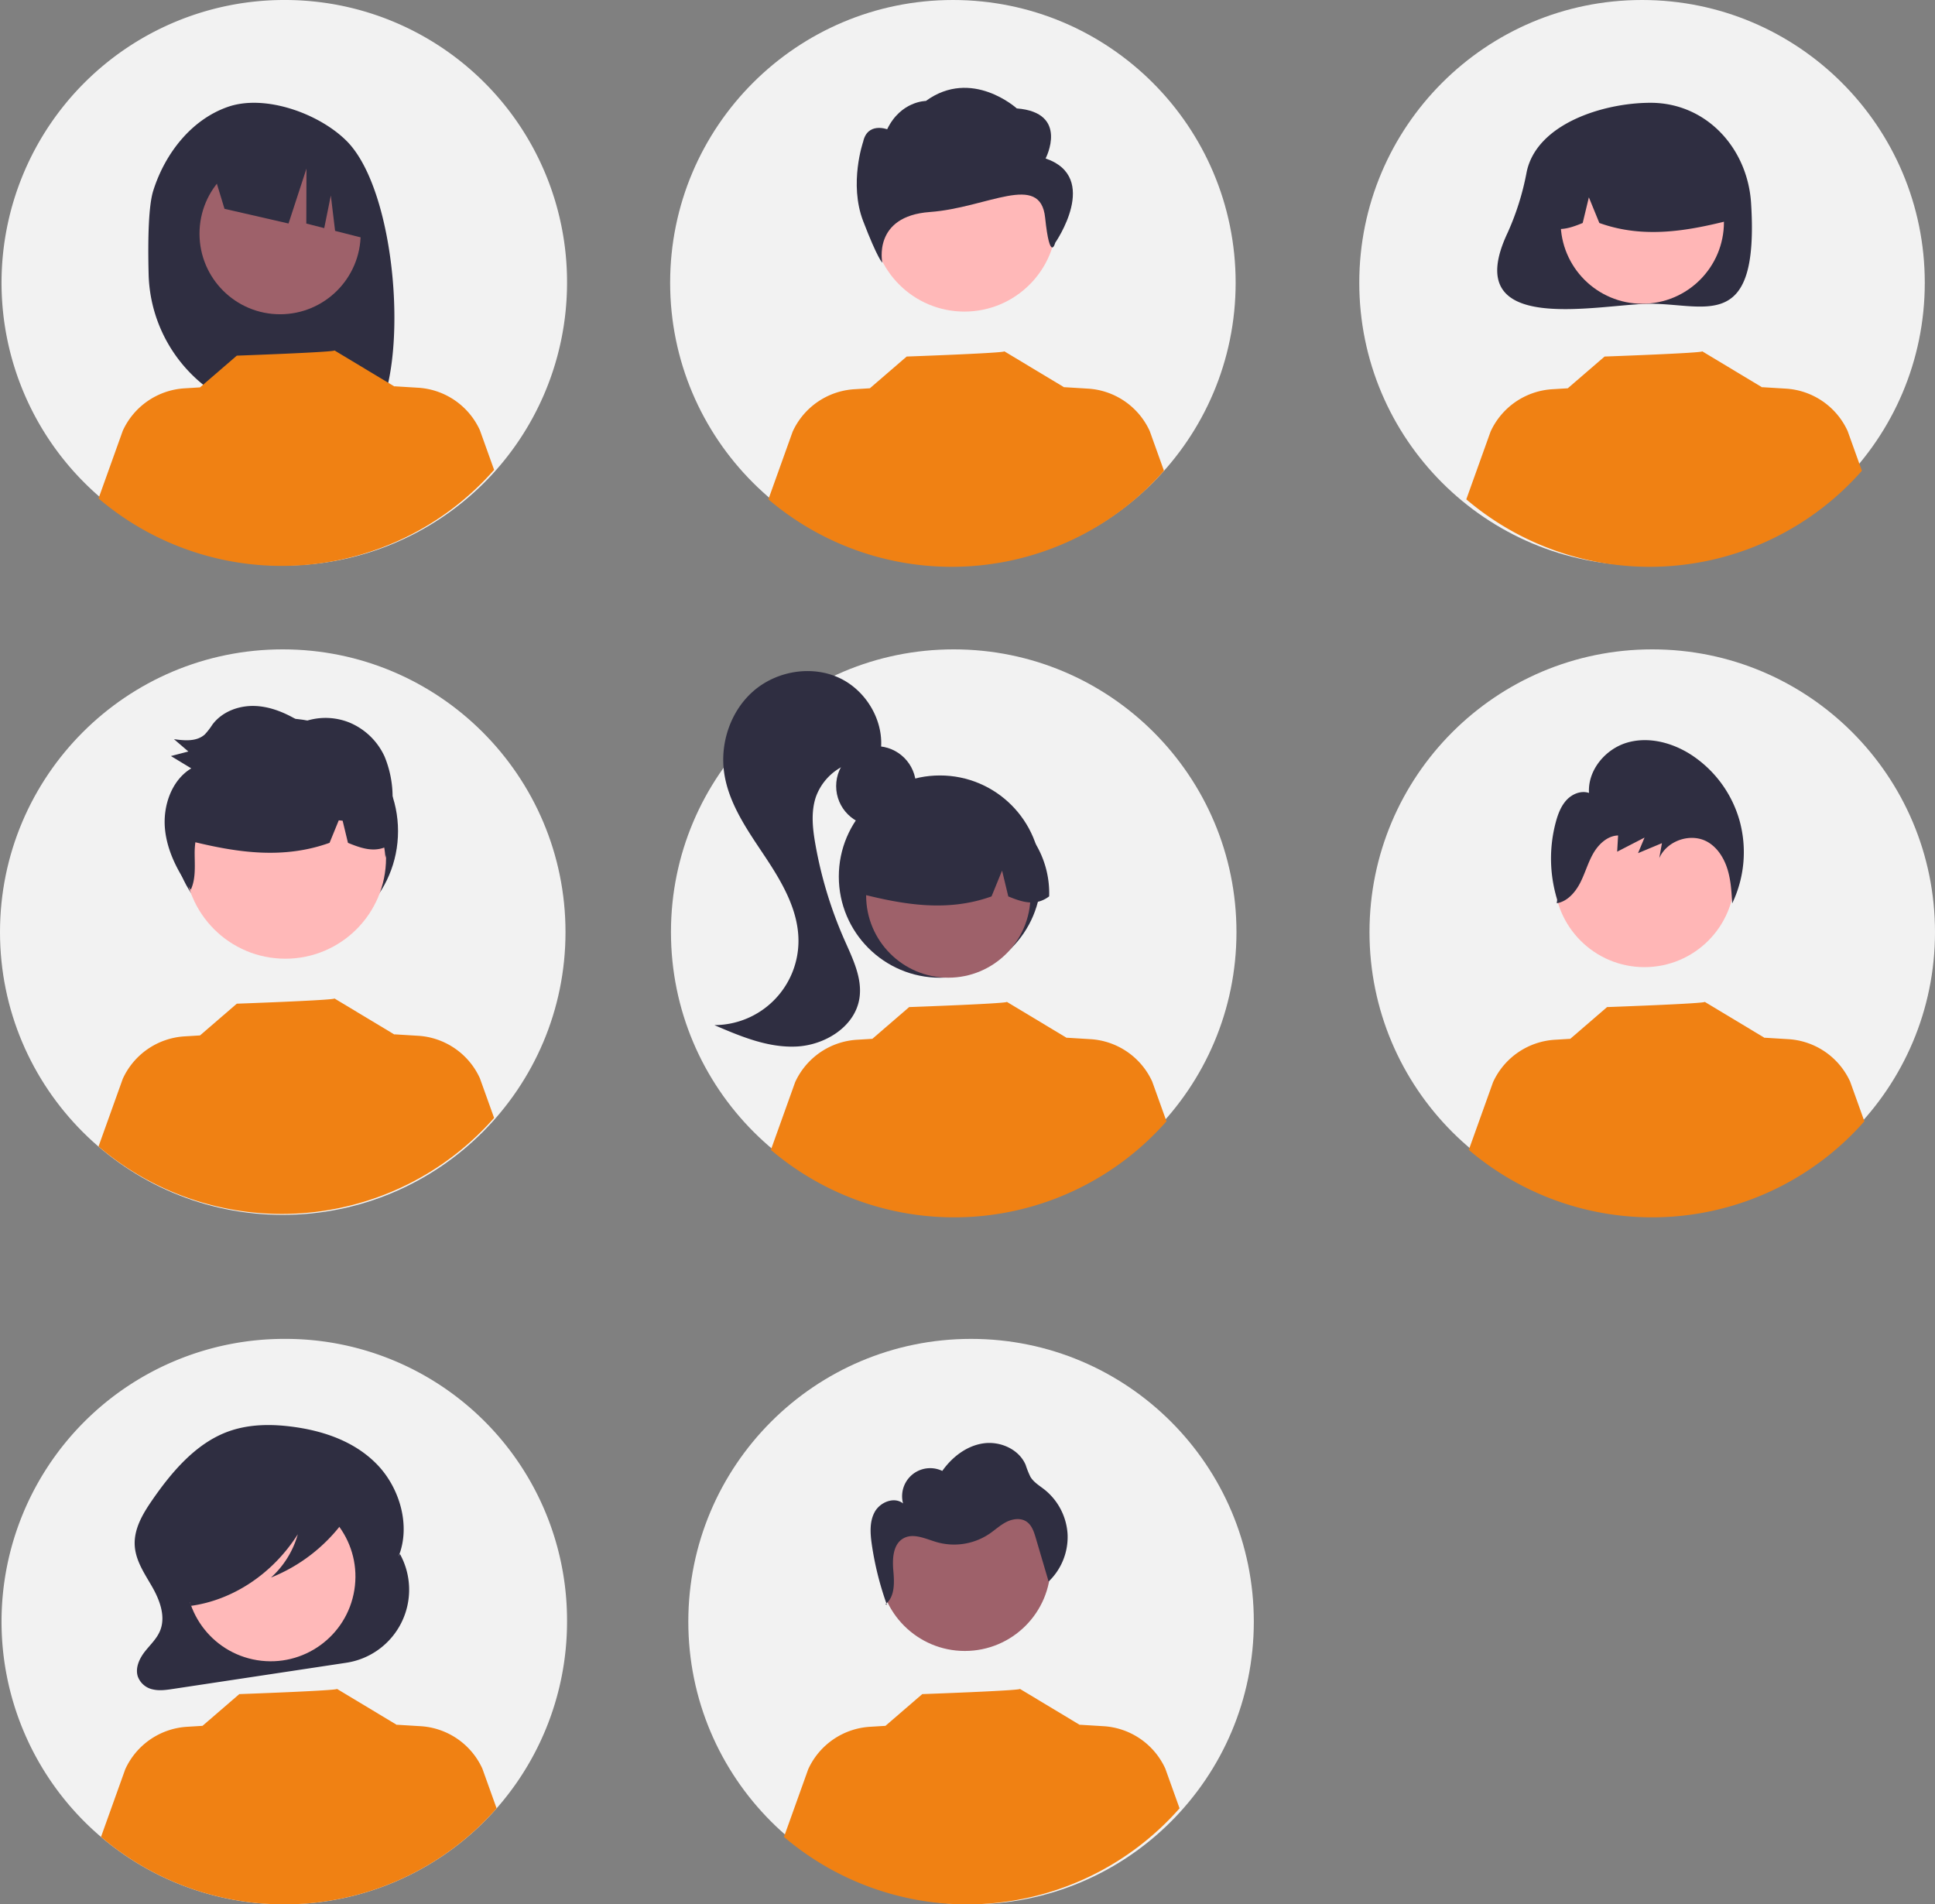 <svg height="764.051" viewBox="0 0 776.32 764.051" width="776.32" xmlns="http://www.w3.org/2000/svg"><rect x="0" y="0" width="776.32" height="764.051" fill="#808080" stroke="none"/><circle cx="113.44" cy="373.971" fill="#f2f2f2" r="113.44"/><circle cx="114.454" cy="333.464" fill="#2f2e41" r="45.236"/><path d="m439.335 181.616a113.44 113.44 0 1 1 -113.239-113.641 113.147 113.147 0 0 1 113.239 113.641z" fill="#f2f2f2" transform="translate(-211.84 -67.975)"/><circle cx="382.63" cy="373.971" fill="#f2f2f2" r="113.44"/><circle cx="382.3" cy="113.44" fill="#f2f2f2" r="113.44"/><circle cx="658.78" cy="113.44" fill="#f2f2f2" r="113.44"/><circle cx="662.88" cy="373.971" fill="#f2f2f2" r="113.44"/><path d="m439.335 718.585a113.44 113.44 0 1 1 -113.44-113.44 112.938 112.938 0 0 1 113.44 113.44z" fill="#f2f2f2" transform="translate(-211.84 -67.975)"/><circle cx="389.59" cy="650.611" fill="#f2f2f2" r="113.44"/><path d="m273.316 144.513c4.691-14.949 15.357-28.66 30.109-33.713 14.753-5.054 36.355 2.645 47.445 13.698 20.287 20.219 25.238 89.677 11.3 111.627-2.772-.147-12.339-.255-15.145-.36l-3.969-13.23v13.099q-6.705-.207-13.516-.286a58.821 58.821 0 0 1 -58.074-57.37c-.363-14.559 0-27.573 1.849-33.464z" fill="#2f2e41" transform="translate(-211.84 -67.975)"/><circle cx="112.372" cy="93.753" fill="#9e616a" r="32.33"/><path d="m296.311 133.335 37.224-18.639a46.787 46.787 0 0 1 27.403 38.764l.928 11.114-15.588-3.968-1.708-14.211-2.647 13.103-7.194-1.83.068-22.063-7.198 22.047-25.693-5.903z" fill="#2f2e41" transform="translate(-211.84 -67.975)"/><circle cx="351.479" cy="315.388" fill="#2f2e41" r="16.016"/><circle cx="377.104" cy="351.691" fill="#2f2e41" r="40.573"/><circle cx="380.462" cy="359.284" fill="#9e616a" r="32.97"/><path d="m614.692 393.65a37.767 37.767 0 0 0 -57.419 32.96c16.8 4.218 34.45 7.446 52.366 1.009l4.231-10.355 2.494 10.363c5.456 2.23 10.926 4.117 16.396-.022a38.562 38.562 0 0 0 -18.069-33.955z" fill="#2f2e41" transform="translate(-211.84 -67.975)"/><path d="m548.407 339.886c-11.075-5.078-24.971-2.695-34.192 5.267-9.222 7.963-13.606 20.922-11.825 32.975 1.816 12.296 9.291 22.884 16.181 33.228 6.89 10.344 13.622 21.679 13.614 34.108a33.811 33.811 0 0 1 -33.744 33.79c10.507 4.523 21.473 9.135 32.899 8.599 11.426-.536 23.403-7.882 25.267-19.168 1.343-8.132-2.647-16.062-5.974-23.602a166.953 166.953 0 0 1 -11.668-38.409c-1.111-6.312-1.835-12.949.223-19.019a22.333 22.333 0 0 1 22.186-14.655l3.775-3.397c1.679-12.067-5.667-24.64-16.742-29.717z" fill="#2f2e41" transform="translate(-211.84 -67.975)"/><path d="m824.323 137.043a106.585 106.585 0 0 1 -7.605 24.271c-20.011 42.333 36.976 28.535 57.342 28.535 22.267 0 43.571 11.709 40.317-40.317-1.39-22.223-18.051-40.317-40.317-40.317-19.019 0-45.76 8.454-49.737 27.829z" fill="#2f2e41" transform="translate(-211.84 -67.975)"/><circle cx="658.884" cy="89.102" fill="#ffb6b6" r="32.762"/><path d="m848.475 123.68a37.528 37.528 0 0 1 57.056 32.752c-16.694 4.191-34.232 7.399-52.035 1.003l-4.204-10.29-2.479 10.297c-5.422 2.216-10.857 4.091-16.293-.021a38.318 38.318 0 0 1 17.955-33.741z" fill="#2f2e41" transform="translate(-211.84 -67.975)"/><circle cx="114.472" cy="344.231" fill="#ffb8b8" r="40.411"/><circle cx="387.093" cy="627.963" fill="#9e616a" r="34.415"/><circle cx="386.924" cy="88.021" fill="#ffb8b8" r="36.991"/><path d="m631.333 131.559s9.631-18.412-11.558-20.086c0 0-18.064-16.386-36.475-2.996 0 0-10.043 0-15.535 11.365 0 0-7.899-2.996-9.634 5.021 0 0-5.78 16.738 0 31.802s7.699 16.738 7.699 16.738-4.055-18.694 19.062-20.368 44.325-16.156 46.251 2.256 4.044 10.094 4.044 10.094 18.298-26.296-3.855-33.828z" fill="#2f2e41" transform="translate(-211.84 -67.975)"/><circle cx="659.749" cy="351.812" fill="#ffb6b6" r="36.211"/><path d="m372.289 691.442v-0l-.561 1.012c4.996-12.313.453-27.485-8.459-36.769-8.912-9.284-21.302-13.529-33.502-15.212-9.057-1.25-18.457-1.214-27.069 2.104-12.471 4.804-21.998 15.925-29.953 27.494-3.639 5.291-7.216 11.324-6.854 17.938.337 6.138 3.98 11.346 6.963 16.553 2.984 5.207 5.475 11.668 3.334 17.351-1.276 3.387-3.973 5.826-6.161 8.597s-3.988 6.515-2.931 9.991a8.152 8.152 0 0 0 6.073 5.278c2.645.616 5.39.214 8.069-.191l69.54-10.506a29.637 29.637 0 0 0 21.512-43.638z" fill="#2f2e41" transform="translate(-211.84 -67.975)"/><circle cx="320.565" cy="700.596" fill="#ffb9b9" r="33.999" transform="matrix(.16 -.987 .987 .16 -634.174 836.824)"/><g transform="translate(-211.84 -67.975)"><path d="m411.075 793.485a113.4 113.4 0 0 1 -158.71 11.47l9.73-27.15a29.197 29.197 0 0 1 24.8-17.03l6.19-.38 14.76-12.73s39.77-1.42 39.18-2.1l24.09 14.49-.02-.1 9.47.58a29.184 29.184 0 0 1 24.8 17.03z" fill="#f08113"/><path d="m685.075 793.485a113.4 113.4 0 0 1 -158.71 11.47l9.73-27.15a29.197 29.197 0 0 1 24.8-17.03l6.19-.38 14.76-12.73s39.77-1.42 39.18-2.1l24.09 14.49-.02-.1 9.47.58a29.184 29.184 0 0 1 24.8 17.03z" fill="#f08113"/><path d="m352.814 669.041c-.878-4.643-5.613-6.766-9.67-7.795a93.151 93.151 0 0 0 -36.036-1.979c-8.767 1.25-17.742 4.007-24.103 10.85a32.417 32.417 0 0 0 -8.197 20.877 24.861 24.861 0 0 0 2.976 13.263c2.289 3.875 6.191 6.685 10.219 6.586l.408 1.419c17.07-2.378 32.926-12.999 42.913-28.744a36.825 36.825 0 0 1 -10.759 17.38 67.034 67.034 0 0 0 28.937-22.302c2.019-2.68 3.98-6.023 3.312-9.555z" fill="#2f2e41"/><path d="m410.075 516.485a113.4 113.4 0 0 1 -158.71 11.47l9.73-27.15a29.197 29.197 0 0 1 24.8-17.03l6.19-.38 14.76-12.73s39.77-1.42 39.18-2.1l24.09 14.49-.02-.1 9.47.58a29.184 29.184 0 0 1 24.8 17.03z" fill="#f08113"/><path d="m679.825 517.845a113.4 113.4 0 0 1 -158.71 11.47l9.73-27.15a29.197 29.197 0 0 1 24.8-17.03l6.19-.38 14.76-12.73s39.77-1.42 39.18-2.1l24.09 14.49-.02-.1 9.47.58a29.184 29.184 0 0 1 24.8 17.03z" fill="#f08113"/><path d="m959.825 517.845a113.4 113.4 0 0 1 -158.71 11.47l9.73-27.15a29.197 29.197 0 0 1 24.8-17.03l6.19-.38 14.76-12.73s39.77-1.42 39.18-2.1l24.09 14.49-.02-.1 9.47.58a29.184 29.184 0 0 1 24.8 17.03z" fill="#f08113"/><path d="m410.075 256.485a113.4 113.4 0 0 1 -158.71 11.47l9.73-27.15a29.197 29.197 0 0 1 24.8-17.03l6.19-.38 14.76-12.73s39.77-1.42 39.18-2.1l24.09 14.49-.02-.1 9.47.58a29.184 29.184 0 0 1 24.8 17.03z" fill="#f08113"/><path d="m678.825 256.845a113.4 113.4 0 0 1 -158.71 11.47l9.73-27.15a29.197 29.197 0 0 1 24.8-17.03l6.19-.38 14.76-12.73s39.77-1.42 39.18-2.1l24.09 14.49-.02-.1 9.47.58a29.184 29.184 0 0 1 24.8 17.03z" fill="#f08113"/><path d="m958.825 256.845a113.4 113.4 0 0 1 -158.71 11.47l9.73-27.15a29.197 29.197 0 0 1 24.8-17.03l6.19-.38 14.76-12.73s39.77-1.42 39.18-2.1l24.09 14.49-.02-.1 9.47.58a29.184 29.184 0 0 1 24.8 17.03z" fill="#f08113"/><path d="m909.78 397.329a46.687 46.687 0 0 0 -19.552-26.601c-7.602-4.863-17.089-7.345-25.702-4.774s-15.743 11.024-15.18 20.156c-3.109-1.058-6.643.35-8.919 2.754-2.276 2.405-3.499 5.64-4.376 8.86a56.325 56.325 0 0 0 .528 31.19l-.171 1.455c4.202-.695 7.389-4.3 9.371-8.142s3.122-8.103 5.271-11.85c2.148-3.747 5.715-7.09 9.97-7.207l-.375 6.505q5.492-2.829 10.983-5.659-1.306 3.125-2.612 6.249 4.796-2.005 9.592-4.009-.536 3.005-1.072 6.009c3.171-7.217 12.977-10.388 19.648-6.353 3.874 2.344 6.416 6.52 7.753 10.906s1.601 9.026 1.857 13.611a47.6 47.6 0 0 0 2.986-33.102z" fill="#2f2e41"/><path d="m567.663 711.848c-.068-.188-.129-.379-.196-.567-.133.117-.259.237-.403.346z" fill="#2f2e41"/><path d="m640.158 683.694a24.742 24.742 0 0 0 -9.239-18.059c-2.006-1.586-4.326-2.926-5.654-5.111a34.966 34.966 0 0 1 -1.921-4.79c-2.642-6.288-10.171-9.63-16.925-8.678s-12.599 5.495-16.536 11.065a11.255 11.255 0 0 0 -15.74 13.046c-3.498-2.818-9.155-.564-11.338 3.361-2.183 3.925-1.837 8.728-1.188 13.172a124.459 124.459 0 0 0 5.849 23.58c3.406-2.999 3.196-8.46 2.78-13.077-.432-4.796-.173-10.652 4.021-13.019 4.052-2.287 8.97.224 13.438 1.522a25.396 25.396 0 0 0 21.008-3.304c2.327-1.575 4.399-3.547 6.908-4.813s5.702-1.705 8.037-.143c2.133 1.427 3.001 4.087 3.726 6.549q2.58 8.75 5.161 17.501a24.742 24.742 0 0 0 7.612-18.803z" fill="#2f2e41"/><path d="m368.947 398.033a89.422 89.422 0 0 0 .389-9.077 42.726 42.726 0 0 0 -3.223-17.495 26.883 26.883 0 0 0 -14.066-13.589 25.665 25.665 0 0 0 -19.243.017c-5.57-3.519-11.759-6.309-18.276-6.654-6.518-.346-13.409 2.072-17.425 7.395a28.44 28.44 0 0 1 -3.044 3.955c-3.229 2.99-8.135 2.559-12.426 1.947q2.887 2.474 5.776 4.949-3.495.913-6.99 1.826 4.079 2.474 8.157 4.947c-7.893 4.738-11.481 15.078-10.533 24.47.897 8.892 5.189 17.022 10.321 24.249 2.047-4.32 1.606-9.489 1.572-14.354a32.487 32.487 0 0 1 .288-4.72c17.343 4.157 35.464 6.825 53.84.223l3.688-9.026c.518.053 1.035.103 1.553.158l2.137 8.876c4.844 1.98 9.698 3.71 14.554 1.892.236 1.371.379 2.77.488 4.115.417-1.609.778-3.229 1.104-4.856a14.359 14.359 0 0 0 1.839-1.175 39.512 39.512 0 0 0 -.478-8.074z" fill="#2f2e41"/></g></svg>